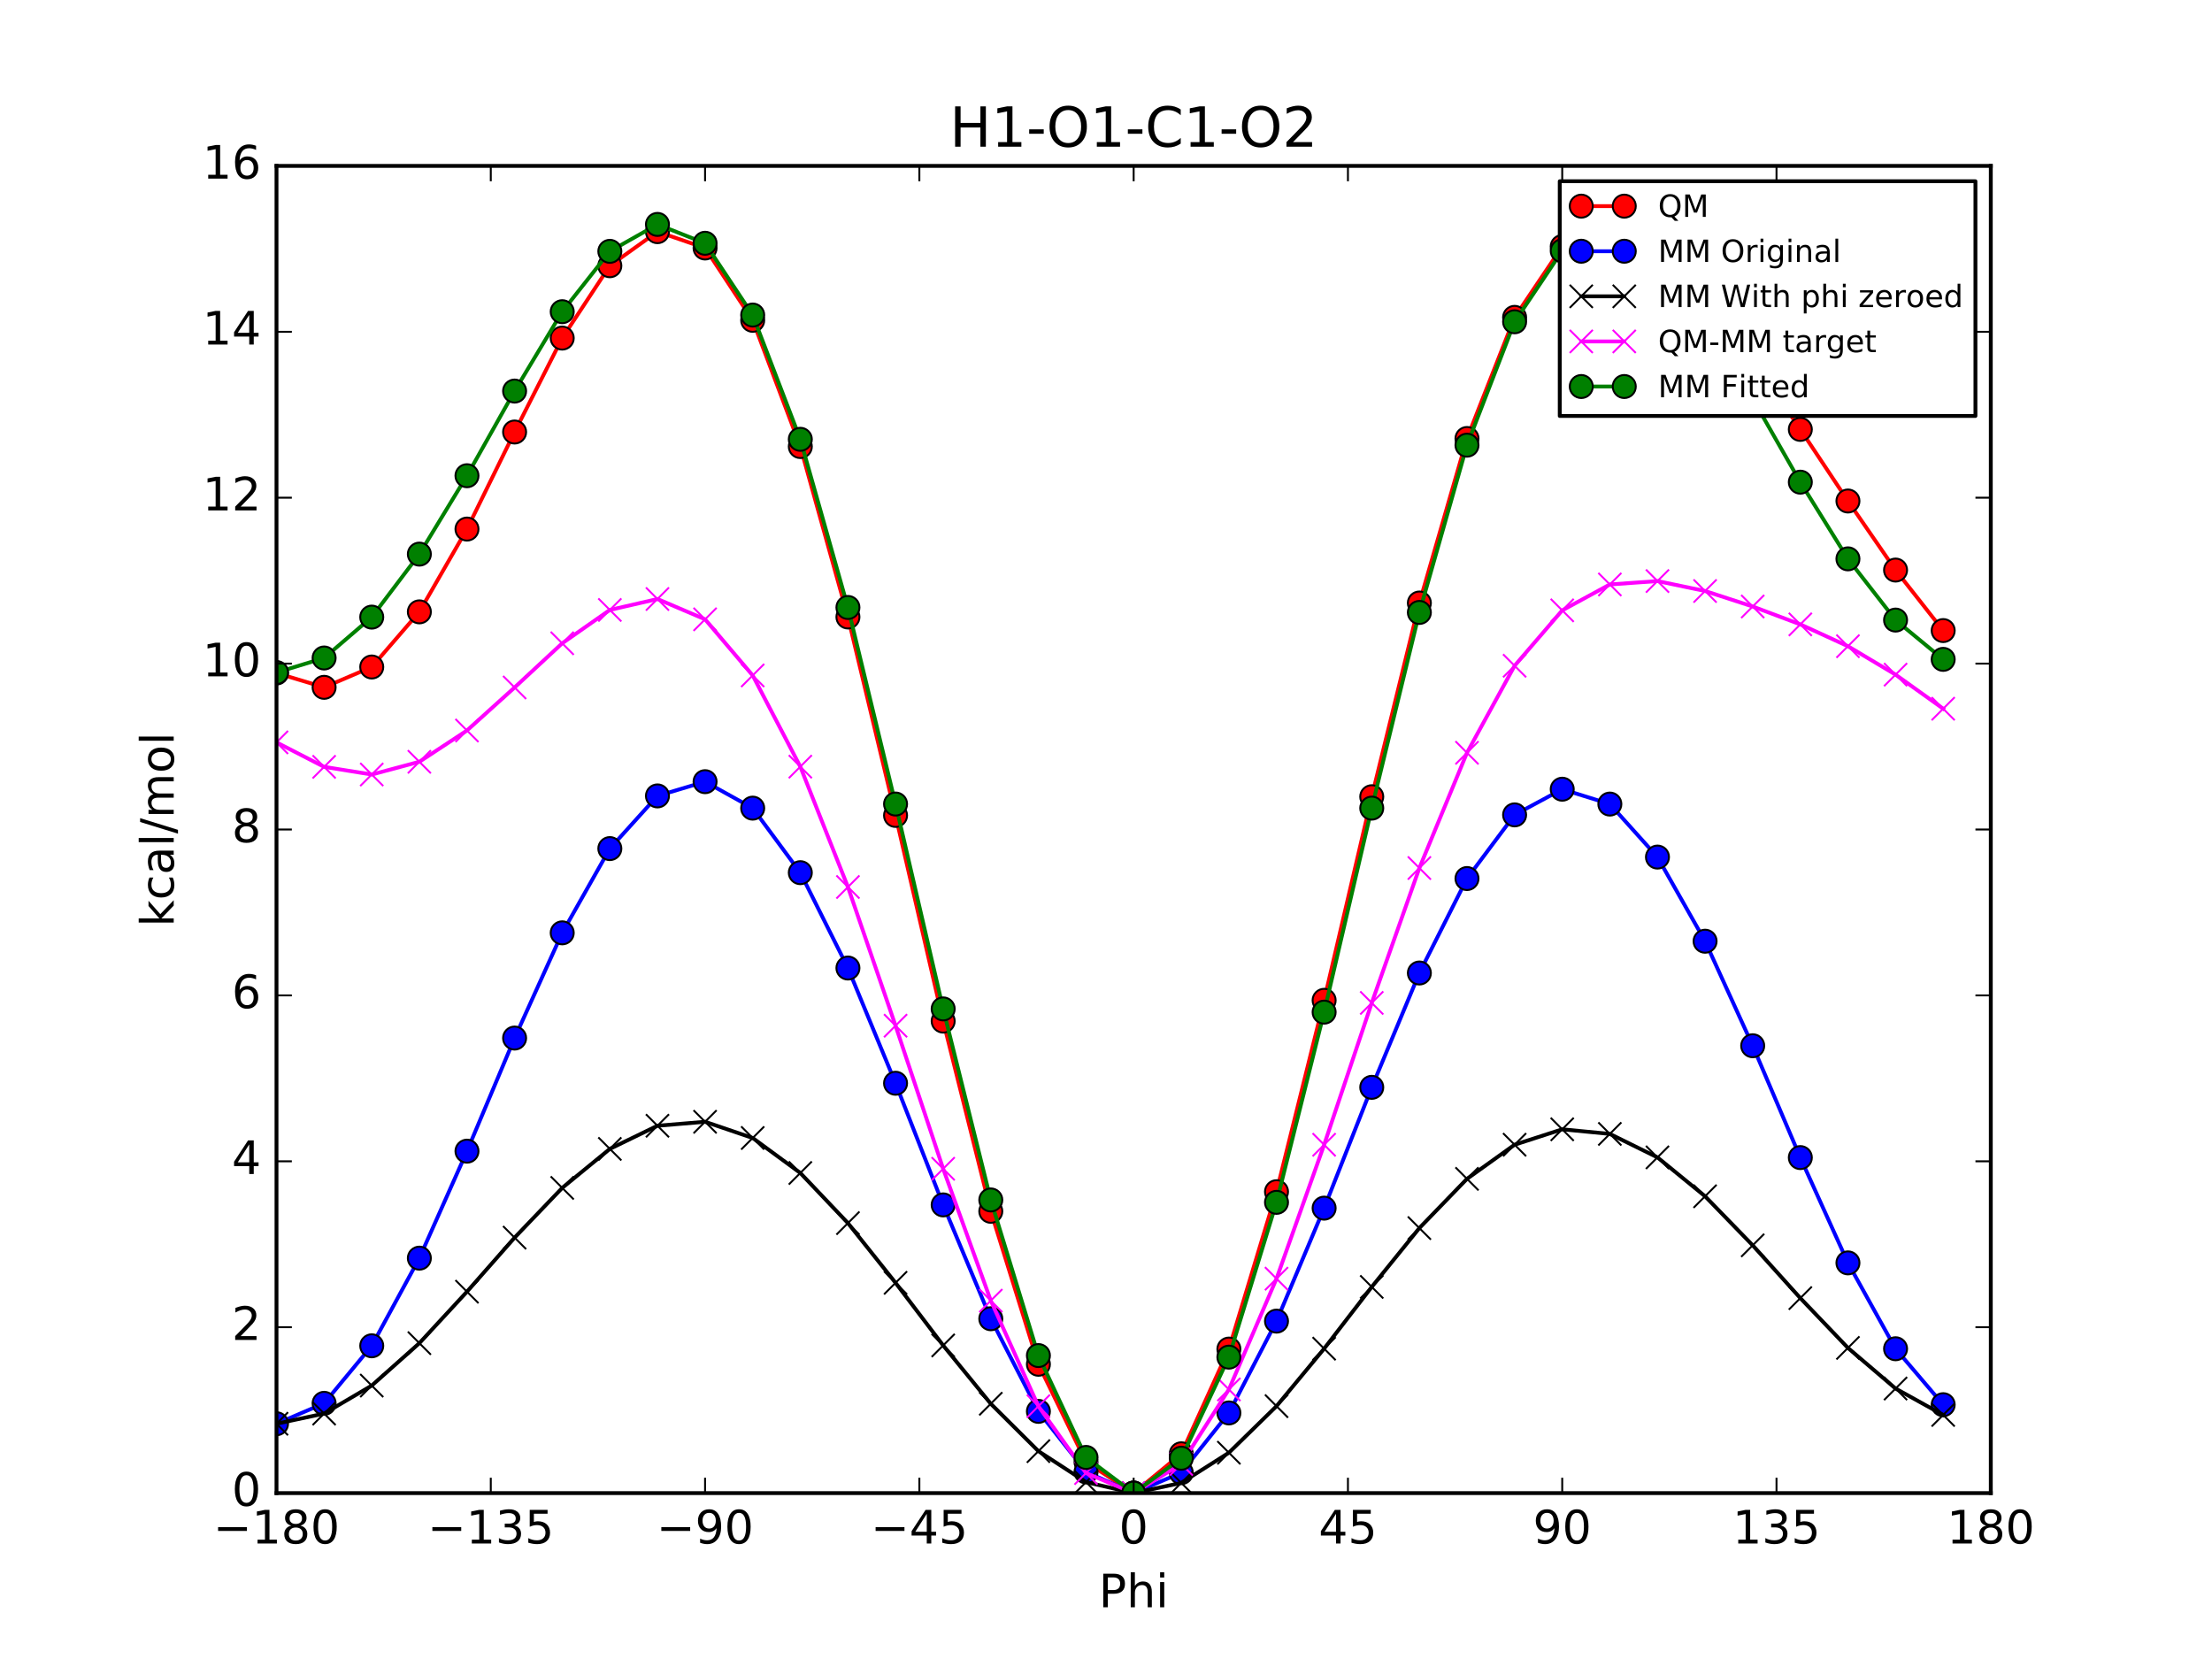 <?xml version="1.0" encoding="utf-8" standalone="no"?>
<!DOCTYPE svg PUBLIC "-//W3C//DTD SVG 1.1//EN"
  "http://www.w3.org/Graphics/SVG/1.1/DTD/svg11.dtd">
<!-- Created with matplotlib (http://matplotlib.org/) -->
<svg height="432pt" version="1.1" viewBox="0 0 576 432" width="576pt" xmlns="http://www.w3.org/2000/svg" xmlns:xlink="http://www.w3.org/1999/xlink">
 <defs>
  <style type="text/css">
*{stroke-linecap:butt;stroke-linejoin:round;stroke-miterlimit:100000;}
  </style>
 </defs>
 <g id="figure_1">
  <g id="patch_1">
   <path d="M 0 432 
L 576 432 
L 576 0 
L 0 0 
z
" style="fill:#ffffff;"/>
  </g>
  <g id="axes_1">
   <g id="patch_2">
    <path d="M 72 388.8 
L 518.4 388.8 
L 518.4 43.2 
L 72 43.2 
z
" style="fill:#ffffff;"/>
   </g>
   <g id="line2d_1">
    <path clip-path="url(#pe6c96a1be6)" d="M 72 175.252 
L 84.4 178.98 
L 96.8 173.684 
L 109.2 159.326 
L 121.6 137.766 
L 134 112.497 
L 146.4 88.037 
L 158.8 69.2 
L 171.2 60.326 
L 183.6 64.578 
L 196 83.408 
L 208.4 116.278 
L 220.8 160.662 
L 233.2 212.335 
L 245.6 265.892 
L 258 315.419 
L 270.4 355.25 
L 282.8 380.717 
L 295.2 388.8 
L 307.6 378.564 
L 320 351.299 
L 332.4 310.321 
L 344.8 260.481 
L 357.2 207.466 
L 369.6 157.022 
L 382 114.188 
L 394.4 82.64 
L 406.8 64.206 
L 419.2 58.657 
L 431.6 63.89 
L 444 76.609 
L 456.4 93.416 
L 468.8 111.812 
L 481.2 130.463 
L 493.6 148.445 
L 506 164.2 
" style="fill:none;stroke:#ff0000;stroke-linecap:square;"/>
    <defs>
     <path d="M 0 3 
C 0.796 3 1.559 2.684 2.121 2.121 
C 2.684 1.559 3 0.796 3 0 
C 3 -0.796 2.684 -1.559 2.121 -2.121 
C 1.559 -2.684 0.796 -3 0 -3 
C -0.796 -3 -1.559 -2.684 -2.121 -2.121 
C -2.684 -1.559 -3 -0.796 -3 0 
C -3 0.796 -2.684 1.559 -2.121 2.121 
C -1.559 2.684 -0.796 3 0 3 
z
" id="mf5b4aab8ab" style="stroke:#000000;stroke-width:0.5;"/>
    </defs>
    <g clip-path="url(#pe6c96a1be6)">
     <use style="fill:#ff0000;stroke:#000000;stroke-width:0.5;" x="72" xlink:href="#mf5b4aab8ab" y="175.252"/>
     <use style="fill:#ff0000;stroke:#000000;stroke-width:0.5;" x="84.4" xlink:href="#mf5b4aab8ab" y="178.98"/>
     <use style="fill:#ff0000;stroke:#000000;stroke-width:0.5;" x="96.8" xlink:href="#mf5b4aab8ab" y="173.684"/>
     <use style="fill:#ff0000;stroke:#000000;stroke-width:0.5;" x="109.2" xlink:href="#mf5b4aab8ab" y="159.326"/>
     <use style="fill:#ff0000;stroke:#000000;stroke-width:0.5;" x="121.6" xlink:href="#mf5b4aab8ab" y="137.766"/>
     <use style="fill:#ff0000;stroke:#000000;stroke-width:0.5;" x="134" xlink:href="#mf5b4aab8ab" y="112.497"/>
     <use style="fill:#ff0000;stroke:#000000;stroke-width:0.5;" x="146.4" xlink:href="#mf5b4aab8ab" y="88.037"/>
     <use style="fill:#ff0000;stroke:#000000;stroke-width:0.5;" x="158.8" xlink:href="#mf5b4aab8ab" y="69.2"/>
     <use style="fill:#ff0000;stroke:#000000;stroke-width:0.5;" x="171.2" xlink:href="#mf5b4aab8ab" y="60.326"/>
     <use style="fill:#ff0000;stroke:#000000;stroke-width:0.5;" x="183.6" xlink:href="#mf5b4aab8ab" y="64.578"/>
     <use style="fill:#ff0000;stroke:#000000;stroke-width:0.5;" x="196" xlink:href="#mf5b4aab8ab" y="83.408"/>
     <use style="fill:#ff0000;stroke:#000000;stroke-width:0.5;" x="208.4" xlink:href="#mf5b4aab8ab" y="116.278"/>
     <use style="fill:#ff0000;stroke:#000000;stroke-width:0.5;" x="220.8" xlink:href="#mf5b4aab8ab" y="160.662"/>
     <use style="fill:#ff0000;stroke:#000000;stroke-width:0.5;" x="233.2" xlink:href="#mf5b4aab8ab" y="212.335"/>
     <use style="fill:#ff0000;stroke:#000000;stroke-width:0.5;" x="245.6" xlink:href="#mf5b4aab8ab" y="265.892"/>
     <use style="fill:#ff0000;stroke:#000000;stroke-width:0.5;" x="258" xlink:href="#mf5b4aab8ab" y="315.419"/>
     <use style="fill:#ff0000;stroke:#000000;stroke-width:0.5;" x="270.4" xlink:href="#mf5b4aab8ab" y="355.25"/>
     <use style="fill:#ff0000;stroke:#000000;stroke-width:0.5;" x="282.8" xlink:href="#mf5b4aab8ab" y="380.717"/>
     <use style="fill:#ff0000;stroke:#000000;stroke-width:0.5;" x="295.2" xlink:href="#mf5b4aab8ab" y="388.8"/>
     <use style="fill:#ff0000;stroke:#000000;stroke-width:0.5;" x="307.6" xlink:href="#mf5b4aab8ab" y="378.564"/>
     <use style="fill:#ff0000;stroke:#000000;stroke-width:0.5;" x="320" xlink:href="#mf5b4aab8ab" y="351.299"/>
     <use style="fill:#ff0000;stroke:#000000;stroke-width:0.5;" x="332.4" xlink:href="#mf5b4aab8ab" y="310.321"/>
     <use style="fill:#ff0000;stroke:#000000;stroke-width:0.5;" x="344.8" xlink:href="#mf5b4aab8ab" y="260.481"/>
     <use style="fill:#ff0000;stroke:#000000;stroke-width:0.5;" x="357.2" xlink:href="#mf5b4aab8ab" y="207.466"/>
     <use style="fill:#ff0000;stroke:#000000;stroke-width:0.5;" x="369.6" xlink:href="#mf5b4aab8ab" y="157.022"/>
     <use style="fill:#ff0000;stroke:#000000;stroke-width:0.5;" x="382" xlink:href="#mf5b4aab8ab" y="114.188"/>
     <use style="fill:#ff0000;stroke:#000000;stroke-width:0.5;" x="394.4" xlink:href="#mf5b4aab8ab" y="82.64"/>
     <use style="fill:#ff0000;stroke:#000000;stroke-width:0.5;" x="406.8" xlink:href="#mf5b4aab8ab" y="64.206"/>
     <use style="fill:#ff0000;stroke:#000000;stroke-width:0.5;" x="419.2" xlink:href="#mf5b4aab8ab" y="58.657"/>
     <use style="fill:#ff0000;stroke:#000000;stroke-width:0.5;" x="431.6" xlink:href="#mf5b4aab8ab" y="63.89"/>
     <use style="fill:#ff0000;stroke:#000000;stroke-width:0.5;" x="444" xlink:href="#mf5b4aab8ab" y="76.609"/>
     <use style="fill:#ff0000;stroke:#000000;stroke-width:0.5;" x="456.4" xlink:href="#mf5b4aab8ab" y="93.416"/>
     <use style="fill:#ff0000;stroke:#000000;stroke-width:0.5;" x="468.8" xlink:href="#mf5b4aab8ab" y="111.812"/>
     <use style="fill:#ff0000;stroke:#000000;stroke-width:0.5;" x="481.2" xlink:href="#mf5b4aab8ab" y="130.463"/>
     <use style="fill:#ff0000;stroke:#000000;stroke-width:0.5;" x="493.6" xlink:href="#mf5b4aab8ab" y="148.445"/>
     <use style="fill:#ff0000;stroke:#000000;stroke-width:0.5;" x="506" xlink:href="#mf5b4aab8ab" y="164.2"/>
    </g>
   </g>
   <g id="line2d_2">
    <path clip-path="url(#pe6c96a1be6)" d="M 72 370.738 
L 84.4 365.423 
L 96.8 350.443 
L 109.2 327.619 
L 121.6 299.761 
L 134 270.309 
L 146.4 242.909 
L 158.8 220.97 
L 171.2 207.255 
L 183.6 203.548 
L 196 210.438 
L 208.4 227.24 
L 220.8 252.072 
L 233.2 282.075 
L 245.6 313.755 
L 258 343.397 
L 270.4 367.515 
L 282.8 383.267 
L 295.2 388.8 
L 307.6 383.471 
L 320 367.926 
L 332.4 344.02 
L 344.8 314.596 
L 357.2 283.141 
L 369.6 253.369 
L 382 228.769 
L 394.4 212.193 
L 406.8 205.508 
L 419.2 209.378 
L 431.6 223.18 
L 444 245.091 
L 456.4 272.313 
L 468.8 301.433 
L 481.2 328.852 
L 493.6 351.213 
L 506 365.78 
" style="fill:none;stroke:#0000ff;stroke-linecap:square;"/>
    <defs>
     <path d="M 0 3 
C 0.796 3 1.559 2.684 2.121 2.121 
C 2.684 1.559 3 0.796 3 0 
C 3 -0.796 2.684 -1.559 2.121 -2.121 
C 1.559 -2.684 0.796 -3 0 -3 
C -0.796 -3 -1.559 -2.684 -2.121 -2.121 
C -2.684 -1.559 -3 -0.796 -3 0 
C -3 0.796 -2.684 1.559 -2.121 2.121 
C -1.559 2.684 -0.796 3 0 3 
z
" id="m96b78dbf64" style="stroke:#000000;stroke-width:0.5;"/>
    </defs>
    <g clip-path="url(#pe6c96a1be6)">
     <use style="fill:#0000ff;stroke:#000000;stroke-width:0.5;" x="72" xlink:href="#m96b78dbf64" y="370.738"/>
     <use style="fill:#0000ff;stroke:#000000;stroke-width:0.5;" x="84.4" xlink:href="#m96b78dbf64" y="365.423"/>
     <use style="fill:#0000ff;stroke:#000000;stroke-width:0.5;" x="96.8" xlink:href="#m96b78dbf64" y="350.443"/>
     <use style="fill:#0000ff;stroke:#000000;stroke-width:0.5;" x="109.2" xlink:href="#m96b78dbf64" y="327.619"/>
     <use style="fill:#0000ff;stroke:#000000;stroke-width:0.5;" x="121.6" xlink:href="#m96b78dbf64" y="299.761"/>
     <use style="fill:#0000ff;stroke:#000000;stroke-width:0.5;" x="134" xlink:href="#m96b78dbf64" y="270.309"/>
     <use style="fill:#0000ff;stroke:#000000;stroke-width:0.5;" x="146.4" xlink:href="#m96b78dbf64" y="242.909"/>
     <use style="fill:#0000ff;stroke:#000000;stroke-width:0.5;" x="158.8" xlink:href="#m96b78dbf64" y="220.97"/>
     <use style="fill:#0000ff;stroke:#000000;stroke-width:0.5;" x="171.2" xlink:href="#m96b78dbf64" y="207.255"/>
     <use style="fill:#0000ff;stroke:#000000;stroke-width:0.5;" x="183.6" xlink:href="#m96b78dbf64" y="203.548"/>
     <use style="fill:#0000ff;stroke:#000000;stroke-width:0.5;" x="196" xlink:href="#m96b78dbf64" y="210.438"/>
     <use style="fill:#0000ff;stroke:#000000;stroke-width:0.5;" x="208.4" xlink:href="#m96b78dbf64" y="227.24"/>
     <use style="fill:#0000ff;stroke:#000000;stroke-width:0.5;" x="220.8" xlink:href="#m96b78dbf64" y="252.072"/>
     <use style="fill:#0000ff;stroke:#000000;stroke-width:0.5;" x="233.2" xlink:href="#m96b78dbf64" y="282.075"/>
     <use style="fill:#0000ff;stroke:#000000;stroke-width:0.5;" x="245.6" xlink:href="#m96b78dbf64" y="313.755"/>
     <use style="fill:#0000ff;stroke:#000000;stroke-width:0.5;" x="258" xlink:href="#m96b78dbf64" y="343.397"/>
     <use style="fill:#0000ff;stroke:#000000;stroke-width:0.5;" x="270.4" xlink:href="#m96b78dbf64" y="367.515"/>
     <use style="fill:#0000ff;stroke:#000000;stroke-width:0.5;" x="282.8" xlink:href="#m96b78dbf64" y="383.267"/>
     <use style="fill:#0000ff;stroke:#000000;stroke-width:0.5;" x="295.2" xlink:href="#m96b78dbf64" y="388.8"/>
     <use style="fill:#0000ff;stroke:#000000;stroke-width:0.5;" x="307.6" xlink:href="#m96b78dbf64" y="383.471"/>
     <use style="fill:#0000ff;stroke:#000000;stroke-width:0.5;" x="320" xlink:href="#m96b78dbf64" y="367.926"/>
     <use style="fill:#0000ff;stroke:#000000;stroke-width:0.5;" x="332.4" xlink:href="#m96b78dbf64" y="344.02"/>
     <use style="fill:#0000ff;stroke:#000000;stroke-width:0.5;" x="344.8" xlink:href="#m96b78dbf64" y="314.596"/>
     <use style="fill:#0000ff;stroke:#000000;stroke-width:0.5;" x="357.2" xlink:href="#m96b78dbf64" y="283.141"/>
     <use style="fill:#0000ff;stroke:#000000;stroke-width:0.5;" x="369.6" xlink:href="#m96b78dbf64" y="253.369"/>
     <use style="fill:#0000ff;stroke:#000000;stroke-width:0.5;" x="382" xlink:href="#m96b78dbf64" y="228.769"/>
     <use style="fill:#0000ff;stroke:#000000;stroke-width:0.5;" x="394.4" xlink:href="#m96b78dbf64" y="212.193"/>
     <use style="fill:#0000ff;stroke:#000000;stroke-width:0.5;" x="406.8" xlink:href="#m96b78dbf64" y="205.508"/>
     <use style="fill:#0000ff;stroke:#000000;stroke-width:0.5;" x="419.2" xlink:href="#m96b78dbf64" y="209.378"/>
     <use style="fill:#0000ff;stroke:#000000;stroke-width:0.5;" x="431.6" xlink:href="#m96b78dbf64" y="223.18"/>
     <use style="fill:#0000ff;stroke:#000000;stroke-width:0.5;" x="444" xlink:href="#m96b78dbf64" y="245.091"/>
     <use style="fill:#0000ff;stroke:#000000;stroke-width:0.5;" x="456.4" xlink:href="#m96b78dbf64" y="272.313"/>
     <use style="fill:#0000ff;stroke:#000000;stroke-width:0.5;" x="468.8" xlink:href="#m96b78dbf64" y="301.433"/>
     <use style="fill:#0000ff;stroke:#000000;stroke-width:0.5;" x="481.2" xlink:href="#m96b78dbf64" y="328.852"/>
     <use style="fill:#0000ff;stroke:#000000;stroke-width:0.5;" x="493.6" xlink:href="#m96b78dbf64" y="351.213"/>
     <use style="fill:#0000ff;stroke:#000000;stroke-width:0.5;" x="506" xlink:href="#m96b78dbf64" y="365.78"/>
    </g>
   </g>
   <g id="line2d_3">
    <path clip-path="url(#pe6c96a1be6)" d="M 72 370.738 
L 84.4 368.094 
L 96.8 360.802 
L 109.2 349.759 
L 121.6 336.352 
L 134 322.278 
L 146.4 309.329 
L 158.8 299.17 
L 171.2 293.144 
L 183.6 292.108 
L 196 296.327 
L 208.4 305.441 
L 220.8 318.492 
L 233.2 334.044 
L 245.6 350.346 
L 258 365.537 
L 270.4 377.874 
L 282.8 385.937 
L 295.2 388.8 
L 307.6 386.142 
L 320 378.286 
L 332.4 366.16 
L 344.8 351.187 
L 357.2 335.111 
L 369.6 319.789 
L 382 306.969 
L 394.4 298.083 
L 406.8 294.068 
L 419.2 295.267 
L 431.6 301.381 
L 444 311.511 
L 456.4 324.282 
L 468.8 338.024 
L 481.2 350.992 
L 493.6 361.572 
L 506 368.451 
" style="fill:none;stroke:#000000;stroke-linecap:square;"/>
    <defs>
     <path d="M -3 3 
L 3 -3 
M -3 -3 
L 3 3 
" id="me362f854c6" style="stroke:#000000;stroke-width:0.5;"/>
    </defs>
    <g clip-path="url(#pe6c96a1be6)">
     <use style="stroke:#000000;stroke-width:0.5;" x="72" xlink:href="#me362f854c6" y="370.738"/>
     <use style="stroke:#000000;stroke-width:0.5;" x="84.4" xlink:href="#me362f854c6" y="368.094"/>
     <use style="stroke:#000000;stroke-width:0.5;" x="96.8" xlink:href="#me362f854c6" y="360.802"/>
     <use style="stroke:#000000;stroke-width:0.5;" x="109.2" xlink:href="#me362f854c6" y="349.759"/>
     <use style="stroke:#000000;stroke-width:0.5;" x="121.6" xlink:href="#me362f854c6" y="336.352"/>
     <use style="stroke:#000000;stroke-width:0.5;" x="134" xlink:href="#me362f854c6" y="322.278"/>
     <use style="stroke:#000000;stroke-width:0.5;" x="146.4" xlink:href="#me362f854c6" y="309.329"/>
     <use style="stroke:#000000;stroke-width:0.5;" x="158.8" xlink:href="#me362f854c6" y="299.17"/>
     <use style="stroke:#000000;stroke-width:0.5;" x="171.2" xlink:href="#me362f854c6" y="293.144"/>
     <use style="stroke:#000000;stroke-width:0.5;" x="183.6" xlink:href="#me362f854c6" y="292.108"/>
     <use style="stroke:#000000;stroke-width:0.5;" x="196" xlink:href="#me362f854c6" y="296.327"/>
     <use style="stroke:#000000;stroke-width:0.5;" x="208.4" xlink:href="#me362f854c6" y="305.441"/>
     <use style="stroke:#000000;stroke-width:0.5;" x="220.8" xlink:href="#me362f854c6" y="318.492"/>
     <use style="stroke:#000000;stroke-width:0.5;" x="233.2" xlink:href="#me362f854c6" y="334.044"/>
     <use style="stroke:#000000;stroke-width:0.5;" x="245.6" xlink:href="#me362f854c6" y="350.346"/>
     <use style="stroke:#000000;stroke-width:0.5;" x="258" xlink:href="#me362f854c6" y="365.537"/>
     <use style="stroke:#000000;stroke-width:0.5;" x="270.4" xlink:href="#me362f854c6" y="377.874"/>
     <use style="stroke:#000000;stroke-width:0.5;" x="282.8" xlink:href="#me362f854c6" y="385.937"/>
     <use style="stroke:#000000;stroke-width:0.5;" x="295.2" xlink:href="#me362f854c6" y="388.8"/>
     <use style="stroke:#000000;stroke-width:0.5;" x="307.6" xlink:href="#me362f854c6" y="386.142"/>
     <use style="stroke:#000000;stroke-width:0.5;" x="320" xlink:href="#me362f854c6" y="378.286"/>
     <use style="stroke:#000000;stroke-width:0.5;" x="332.4" xlink:href="#me362f854c6" y="366.16"/>
     <use style="stroke:#000000;stroke-width:0.5;" x="344.8" xlink:href="#me362f854c6" y="351.187"/>
     <use style="stroke:#000000;stroke-width:0.5;" x="357.2" xlink:href="#me362f854c6" y="335.111"/>
     <use style="stroke:#000000;stroke-width:0.5;" x="369.6" xlink:href="#me362f854c6" y="319.789"/>
     <use style="stroke:#000000;stroke-width:0.5;" x="382" xlink:href="#me362f854c6" y="306.969"/>
     <use style="stroke:#000000;stroke-width:0.5;" x="394.4" xlink:href="#me362f854c6" y="298.083"/>
     <use style="stroke:#000000;stroke-width:0.5;" x="406.8" xlink:href="#me362f854c6" y="294.068"/>
     <use style="stroke:#000000;stroke-width:0.5;" x="419.2" xlink:href="#me362f854c6" y="295.267"/>
     <use style="stroke:#000000;stroke-width:0.5;" x="431.6" xlink:href="#me362f854c6" y="301.381"/>
     <use style="stroke:#000000;stroke-width:0.5;" x="444" xlink:href="#me362f854c6" y="311.511"/>
     <use style="stroke:#000000;stroke-width:0.5;" x="456.4" xlink:href="#me362f854c6" y="324.282"/>
     <use style="stroke:#000000;stroke-width:0.5;" x="468.8" xlink:href="#me362f854c6" y="338.024"/>
     <use style="stroke:#000000;stroke-width:0.5;" x="481.2" xlink:href="#me362f854c6" y="350.992"/>
     <use style="stroke:#000000;stroke-width:0.5;" x="493.6" xlink:href="#me362f854c6" y="361.572"/>
     <use style="stroke:#000000;stroke-width:0.5;" x="506" xlink:href="#me362f854c6" y="368.451"/>
    </g>
   </g>
   <g id="line2d_4">
    <path clip-path="url(#pe6c96a1be6)" d="M 72 193.314 
L 84.4 199.687 
L 96.8 201.682 
L 109.2 198.367 
L 121.6 190.214 
L 134 179.018 
L 146.4 167.508 
L 158.8 158.83 
L 171.2 155.982 
L 183.6 161.27 
L 196 175.88 
L 208.4 199.637 
L 220.8 230.97 
L 233.2 267.091 
L 245.6 304.346 
L 258 338.682 
L 270.4 366.176 
L 282.8 383.58 
L 295.2 388.8 
L 307.6 381.222 
L 320 361.813 
L 332.4 332.961 
L 344.8 298.094 
L 357.2 261.155 
L 369.6 226.033 
L 382 196.019 
L 394.4 173.358 
L 406.8 158.938 
L 419.2 152.19 
L 431.6 151.309 
L 444 153.899 
L 456.4 157.933 
L 468.8 162.588 
L 481.2 168.271 
L 493.6 175.673 
L 506 184.549 
" style="fill:none;stroke:#ff00ff;stroke-linecap:square;"/>
    <defs>
     <path d="M -3 3 
L 3 -3 
M -3 -3 
L 3 3 
" id="m1c337c2937" style="stroke:#ff00ff;stroke-width:0.5;"/>
    </defs>
    <g clip-path="url(#pe6c96a1be6)">
     <use style="fill:#ff00ff;stroke:#ff00ff;stroke-width:0.5;" x="72" xlink:href="#m1c337c2937" y="193.314"/>
     <use style="fill:#ff00ff;stroke:#ff00ff;stroke-width:0.5;" x="84.4" xlink:href="#m1c337c2937" y="199.687"/>
     <use style="fill:#ff00ff;stroke:#ff00ff;stroke-width:0.5;" x="96.8" xlink:href="#m1c337c2937" y="201.682"/>
     <use style="fill:#ff00ff;stroke:#ff00ff;stroke-width:0.5;" x="109.2" xlink:href="#m1c337c2937" y="198.367"/>
     <use style="fill:#ff00ff;stroke:#ff00ff;stroke-width:0.5;" x="121.6" xlink:href="#m1c337c2937" y="190.214"/>
     <use style="fill:#ff00ff;stroke:#ff00ff;stroke-width:0.5;" x="134" xlink:href="#m1c337c2937" y="179.018"/>
     <use style="fill:#ff00ff;stroke:#ff00ff;stroke-width:0.5;" x="146.4" xlink:href="#m1c337c2937" y="167.508"/>
     <use style="fill:#ff00ff;stroke:#ff00ff;stroke-width:0.5;" x="158.8" xlink:href="#m1c337c2937" y="158.83"/>
     <use style="fill:#ff00ff;stroke:#ff00ff;stroke-width:0.5;" x="171.2" xlink:href="#m1c337c2937" y="155.982"/>
     <use style="fill:#ff00ff;stroke:#ff00ff;stroke-width:0.5;" x="183.6" xlink:href="#m1c337c2937" y="161.27"/>
     <use style="fill:#ff00ff;stroke:#ff00ff;stroke-width:0.5;" x="196" xlink:href="#m1c337c2937" y="175.88"/>
     <use style="fill:#ff00ff;stroke:#ff00ff;stroke-width:0.5;" x="208.4" xlink:href="#m1c337c2937" y="199.637"/>
     <use style="fill:#ff00ff;stroke:#ff00ff;stroke-width:0.5;" x="220.8" xlink:href="#m1c337c2937" y="230.97"/>
     <use style="fill:#ff00ff;stroke:#ff00ff;stroke-width:0.5;" x="233.2" xlink:href="#m1c337c2937" y="267.091"/>
     <use style="fill:#ff00ff;stroke:#ff00ff;stroke-width:0.5;" x="245.6" xlink:href="#m1c337c2937" y="304.346"/>
     <use style="fill:#ff00ff;stroke:#ff00ff;stroke-width:0.5;" x="258" xlink:href="#m1c337c2937" y="338.682"/>
     <use style="fill:#ff00ff;stroke:#ff00ff;stroke-width:0.5;" x="270.4" xlink:href="#m1c337c2937" y="366.176"/>
     <use style="fill:#ff00ff;stroke:#ff00ff;stroke-width:0.5;" x="282.8" xlink:href="#m1c337c2937" y="383.58"/>
     <use style="fill:#ff00ff;stroke:#ff00ff;stroke-width:0.5;" x="295.2" xlink:href="#m1c337c2937" y="388.8"/>
     <use style="fill:#ff00ff;stroke:#ff00ff;stroke-width:0.5;" x="307.6" xlink:href="#m1c337c2937" y="381.222"/>
     <use style="fill:#ff00ff;stroke:#ff00ff;stroke-width:0.5;" x="320" xlink:href="#m1c337c2937" y="361.813"/>
     <use style="fill:#ff00ff;stroke:#ff00ff;stroke-width:0.5;" x="332.4" xlink:href="#m1c337c2937" y="332.961"/>
     <use style="fill:#ff00ff;stroke:#ff00ff;stroke-width:0.5;" x="344.8" xlink:href="#m1c337c2937" y="298.094"/>
     <use style="fill:#ff00ff;stroke:#ff00ff;stroke-width:0.5;" x="357.2" xlink:href="#m1c337c2937" y="261.155"/>
     <use style="fill:#ff00ff;stroke:#ff00ff;stroke-width:0.5;" x="369.6" xlink:href="#m1c337c2937" y="226.033"/>
     <use style="fill:#ff00ff;stroke:#ff00ff;stroke-width:0.5;" x="382" xlink:href="#m1c337c2937" y="196.019"/>
     <use style="fill:#ff00ff;stroke:#ff00ff;stroke-width:0.5;" x="394.4" xlink:href="#m1c337c2937" y="173.358"/>
     <use style="fill:#ff00ff;stroke:#ff00ff;stroke-width:0.5;" x="406.8" xlink:href="#m1c337c2937" y="158.938"/>
     <use style="fill:#ff00ff;stroke:#ff00ff;stroke-width:0.5;" x="419.2" xlink:href="#m1c337c2937" y="152.19"/>
     <use style="fill:#ff00ff;stroke:#ff00ff;stroke-width:0.5;" x="431.6" xlink:href="#m1c337c2937" y="151.309"/>
     <use style="fill:#ff00ff;stroke:#ff00ff;stroke-width:0.5;" x="444" xlink:href="#m1c337c2937" y="153.899"/>
     <use style="fill:#ff00ff;stroke:#ff00ff;stroke-width:0.5;" x="456.4" xlink:href="#m1c337c2937" y="157.933"/>
     <use style="fill:#ff00ff;stroke:#ff00ff;stroke-width:0.5;" x="468.8" xlink:href="#m1c337c2937" y="162.588"/>
     <use style="fill:#ff00ff;stroke:#ff00ff;stroke-width:0.5;" x="481.2" xlink:href="#m1c337c2937" y="168.271"/>
     <use style="fill:#ff00ff;stroke:#ff00ff;stroke-width:0.5;" x="493.6" xlink:href="#m1c337c2937" y="175.673"/>
     <use style="fill:#ff00ff;stroke:#ff00ff;stroke-width:0.5;" x="506" xlink:href="#m1c337c2937" y="184.549"/>
    </g>
   </g>
   <g id="line2d_5">
    <path clip-path="url(#pe6c96a1be6)" d="M 72 175.124 
L 84.4 171.339 
L 96.8 160.696 
L 109.2 144.292 
L 121.6 123.879 
L 134 101.832 
L 146.4 81.164 
L 158.8 65.447 
L 171.2 58.435 
L 183.6 63.347 
L 196 82.039 
L 208.4 114.395 
L 220.8 158.182 
L 233.2 209.368 
L 245.6 262.718 
L 258 312.464 
L 270.4 352.986 
L 282.8 379.509 
L 295.2 388.8 
L 307.6 379.713 
L 320 353.397 
L 332.4 313.087 
L 344.8 263.559 
L 357.2 210.434 
L 369.6 159.478 
L 382 115.924 
L 394.4 83.795 
L 406.8 65.308 
L 419.2 60.558 
L 431.6 67.657 
L 444 83.345 
L 456.4 103.836 
L 468.8 125.552 
L 481.2 145.524 
L 493.6 161.466 
L 506 171.696 
" style="fill:none;stroke:#008000;stroke-linecap:square;"/>
    <defs>
     <path d="M 0 3 
C 0.796 3 1.559 2.684 2.121 2.121 
C 2.684 1.559 3 0.796 3 0 
C 3 -0.796 2.684 -1.559 2.121 -2.121 
C 1.559 -2.684 0.796 -3 0 -3 
C -0.796 -3 -1.559 -2.684 -2.121 -2.121 
C -2.684 -1.559 -3 -0.796 -3 0 
C -3 0.796 -2.684 1.559 -2.121 2.121 
C -1.559 2.684 -0.796 3 0 3 
z
" id="m6de27f1116" style="stroke:#000000;stroke-width:0.5;"/>
    </defs>
    <g clip-path="url(#pe6c96a1be6)">
     <use style="fill:#008000;stroke:#000000;stroke-width:0.5;" x="72" xlink:href="#m6de27f1116" y="175.124"/>
     <use style="fill:#008000;stroke:#000000;stroke-width:0.5;" x="84.4" xlink:href="#m6de27f1116" y="171.339"/>
     <use style="fill:#008000;stroke:#000000;stroke-width:0.5;" x="96.8" xlink:href="#m6de27f1116" y="160.696"/>
     <use style="fill:#008000;stroke:#000000;stroke-width:0.5;" x="109.2" xlink:href="#m6de27f1116" y="144.292"/>
     <use style="fill:#008000;stroke:#000000;stroke-width:0.5;" x="121.6" xlink:href="#m6de27f1116" y="123.879"/>
     <use style="fill:#008000;stroke:#000000;stroke-width:0.5;" x="134" xlink:href="#m6de27f1116" y="101.832"/>
     <use style="fill:#008000;stroke:#000000;stroke-width:0.5;" x="146.4" xlink:href="#m6de27f1116" y="81.164"/>
     <use style="fill:#008000;stroke:#000000;stroke-width:0.5;" x="158.8" xlink:href="#m6de27f1116" y="65.447"/>
     <use style="fill:#008000;stroke:#000000;stroke-width:0.5;" x="171.2" xlink:href="#m6de27f1116" y="58.435"/>
     <use style="fill:#008000;stroke:#000000;stroke-width:0.5;" x="183.6" xlink:href="#m6de27f1116" y="63.347"/>
     <use style="fill:#008000;stroke:#000000;stroke-width:0.5;" x="196" xlink:href="#m6de27f1116" y="82.039"/>
     <use style="fill:#008000;stroke:#000000;stroke-width:0.5;" x="208.4" xlink:href="#m6de27f1116" y="114.395"/>
     <use style="fill:#008000;stroke:#000000;stroke-width:0.5;" x="220.8" xlink:href="#m6de27f1116" y="158.182"/>
     <use style="fill:#008000;stroke:#000000;stroke-width:0.5;" x="233.2" xlink:href="#m6de27f1116" y="209.368"/>
     <use style="fill:#008000;stroke:#000000;stroke-width:0.5;" x="245.6" xlink:href="#m6de27f1116" y="262.718"/>
     <use style="fill:#008000;stroke:#000000;stroke-width:0.5;" x="258" xlink:href="#m6de27f1116" y="312.464"/>
     <use style="fill:#008000;stroke:#000000;stroke-width:0.5;" x="270.4" xlink:href="#m6de27f1116" y="352.986"/>
     <use style="fill:#008000;stroke:#000000;stroke-width:0.5;" x="282.8" xlink:href="#m6de27f1116" y="379.509"/>
     <use style="fill:#008000;stroke:#000000;stroke-width:0.5;" x="295.2" xlink:href="#m6de27f1116" y="388.8"/>
     <use style="fill:#008000;stroke:#000000;stroke-width:0.5;" x="307.6" xlink:href="#m6de27f1116" y="379.713"/>
     <use style="fill:#008000;stroke:#000000;stroke-width:0.5;" x="320" xlink:href="#m6de27f1116" y="353.397"/>
     <use style="fill:#008000;stroke:#000000;stroke-width:0.5;" x="332.4" xlink:href="#m6de27f1116" y="313.087"/>
     <use style="fill:#008000;stroke:#000000;stroke-width:0.5;" x="344.8" xlink:href="#m6de27f1116" y="263.559"/>
     <use style="fill:#008000;stroke:#000000;stroke-width:0.5;" x="357.2" xlink:href="#m6de27f1116" y="210.434"/>
     <use style="fill:#008000;stroke:#000000;stroke-width:0.5;" x="369.6" xlink:href="#m6de27f1116" y="159.478"/>
     <use style="fill:#008000;stroke:#000000;stroke-width:0.5;" x="382" xlink:href="#m6de27f1116" y="115.924"/>
     <use style="fill:#008000;stroke:#000000;stroke-width:0.5;" x="394.4" xlink:href="#m6de27f1116" y="83.795"/>
     <use style="fill:#008000;stroke:#000000;stroke-width:0.5;" x="406.8" xlink:href="#m6de27f1116" y="65.308"/>
     <use style="fill:#008000;stroke:#000000;stroke-width:0.5;" x="419.2" xlink:href="#m6de27f1116" y="60.558"/>
     <use style="fill:#008000;stroke:#000000;stroke-width:0.5;" x="431.6" xlink:href="#m6de27f1116" y="67.657"/>
     <use style="fill:#008000;stroke:#000000;stroke-width:0.5;" x="444" xlink:href="#m6de27f1116" y="83.345"/>
     <use style="fill:#008000;stroke:#000000;stroke-width:0.5;" x="456.4" xlink:href="#m6de27f1116" y="103.836"/>
     <use style="fill:#008000;stroke:#000000;stroke-width:0.5;" x="468.8" xlink:href="#m6de27f1116" y="125.552"/>
     <use style="fill:#008000;stroke:#000000;stroke-width:0.5;" x="481.2" xlink:href="#m6de27f1116" y="145.524"/>
     <use style="fill:#008000;stroke:#000000;stroke-width:0.5;" x="493.6" xlink:href="#m6de27f1116" y="161.466"/>
     <use style="fill:#008000;stroke:#000000;stroke-width:0.5;" x="506" xlink:href="#m6de27f1116" y="171.696"/>
    </g>
   </g>
   <g id="patch_3">
    <path d="M 72 43.2 
L 518.4 43.2 
" style="fill:none;stroke:#000000;stroke-linecap:square;stroke-linejoin:miter;"/>
   </g>
   <g id="patch_4">
    <path d="M 518.4 388.8 
L 518.4 43.2 
" style="fill:none;stroke:#000000;stroke-linecap:square;stroke-linejoin:miter;"/>
   </g>
   <g id="patch_5">
    <path d="M 72 388.8 
L 72 43.2 
" style="fill:none;stroke:#000000;stroke-linecap:square;stroke-linejoin:miter;"/>
   </g>
   <g id="patch_6">
    <path d="M 72 388.8 
L 518.4 388.8 
" style="fill:none;stroke:#000000;stroke-linecap:square;stroke-linejoin:miter;"/>
   </g>
   <g id="matplotlib.axis_1">
    <g id="xtick_1">
     <g id="line2d_6">
      <defs>
       <path d="M 0 0 
L 0 -4 
" id="m8436b491ad" style="stroke:#000000;stroke-width:0.5;"/>
      </defs>
      <g>
       <use style="stroke:#000000;stroke-width:0.5;" x="72.0" xlink:href="#m8436b491ad" y="388.8"/>
      </g>
     </g>
     <g id="line2d_7">
      <defs>
       <path d="M 0 0 
L 0 4 
" id="mb56bcd9f1f" style="stroke:#000000;stroke-width:0.5;"/>
      </defs>
      <g>
       <use style="stroke:#000000;stroke-width:0.5;" x="72.0" xlink:href="#mb56bcd9f1f" y="43.2"/>
      </g>
     </g>
     <g id="text_1">
      <!-- −180 -->
      <defs>
       <path d="M 31.781 66.406 
Q 24.172 66.406 20.328 58.906 
Q 16.5 51.422 16.5 36.375 
Q 16.5 21.391 20.328 13.891 
Q 24.172 6.391 31.781 6.391 
Q 39.453 6.391 43.281 13.891 
Q 47.125 21.391 47.125 36.375 
Q 47.125 51.422 43.281 58.906 
Q 39.453 66.406 31.781 66.406 
M 31.781 74.219 
Q 44.047 74.219 50.516 64.516 
Q 56.984 54.828 56.984 36.375 
Q 56.984 17.969 50.516 8.266 
Q 44.047 -1.422 31.781 -1.422 
Q 19.531 -1.422 13.062 8.266 
Q 6.594 17.969 6.594 36.375 
Q 6.594 54.828 13.062 64.516 
Q 19.531 74.219 31.781 74.219 
" id="BitstreamVeraSans-Roman-30"/>
       <path d="M 12.406 8.297 
L 28.516 8.297 
L 28.516 63.922 
L 10.984 60.406 
L 10.984 69.391 
L 28.422 72.906 
L 38.281 72.906 
L 38.281 8.297 
L 54.391 8.297 
L 54.391 0 
L 12.406 0 
z
" id="BitstreamVeraSans-Roman-31"/>
       <path d="M 31.781 34.625 
Q 24.75 34.625 20.719 30.859 
Q 16.703 27.094 16.703 20.516 
Q 16.703 13.922 20.719 10.156 
Q 24.75 6.391 31.781 6.391 
Q 38.812 6.391 42.859 10.172 
Q 46.922 13.969 46.922 20.516 
Q 46.922 27.094 42.891 30.859 
Q 38.875 34.625 31.781 34.625 
M 21.922 38.812 
Q 15.578 40.375 12.031 44.719 
Q 8.5 49.078 8.5 55.328 
Q 8.5 64.062 14.719 69.141 
Q 20.953 74.219 31.781 74.219 
Q 42.672 74.219 48.875 69.141 
Q 55.078 64.062 55.078 55.328 
Q 55.078 49.078 51.531 44.719 
Q 48 40.375 41.703 38.812 
Q 48.828 37.156 52.797 32.312 
Q 56.781 27.484 56.781 20.516 
Q 56.781 9.906 50.312 4.234 
Q 43.844 -1.422 31.781 -1.422 
Q 19.734 -1.422 13.25 4.234 
Q 6.781 9.906 6.781 20.516 
Q 6.781 27.484 10.781 32.312 
Q 14.797 37.156 21.922 38.812 
M 18.312 54.391 
Q 18.312 48.734 21.844 45.562 
Q 25.391 42.391 31.781 42.391 
Q 38.141 42.391 41.719 45.562 
Q 45.312 48.734 45.312 54.391 
Q 45.312 60.062 41.719 63.234 
Q 38.141 66.406 31.781 66.406 
Q 25.391 66.406 21.844 63.234 
Q 18.312 60.062 18.312 54.391 
" id="BitstreamVeraSans-Roman-38"/>
       <path d="M 10.594 35.5 
L 73.188 35.5 
L 73.188 27.203 
L 10.594 27.203 
z
" id="BitstreamVeraSans-Roman-2212"/>
      </defs>
      <g transform="translate(55.52 401.918)scale(0.12 -0.12)">
       <use xlink:href="#BitstreamVeraSans-Roman-2212"/>
       <use x="83.789" xlink:href="#BitstreamVeraSans-Roman-31"/>
       <use x="147.412" xlink:href="#BitstreamVeraSans-Roman-38"/>
       <use x="211.035" xlink:href="#BitstreamVeraSans-Roman-30"/>
      </g>
     </g>
    </g>
    <g id="xtick_2">
     <g id="line2d_8">
      <g>
       <use style="stroke:#000000;stroke-width:0.5;" x="127.8" xlink:href="#m8436b491ad" y="388.8"/>
      </g>
     </g>
     <g id="line2d_9">
      <g>
       <use style="stroke:#000000;stroke-width:0.5;" x="127.8" xlink:href="#mb56bcd9f1f" y="43.2"/>
      </g>
     </g>
     <g id="text_2">
      <!-- −135 -->
      <defs>
       <path d="M 40.578 39.312 
Q 47.656 37.797 51.625 33 
Q 55.609 28.219 55.609 21.188 
Q 55.609 10.406 48.188 4.484 
Q 40.766 -1.422 27.094 -1.422 
Q 22.516 -1.422 17.656 -0.516 
Q 12.797 0.391 7.625 2.203 
L 7.625 11.719 
Q 11.719 9.328 16.594 8.109 
Q 21.484 6.891 26.812 6.891 
Q 36.078 6.891 40.938 10.547 
Q 45.797 14.203 45.797 21.188 
Q 45.797 27.641 41.281 31.266 
Q 36.766 34.906 28.719 34.906 
L 20.219 34.906 
L 20.219 43.016 
L 29.109 43.016 
Q 36.375 43.016 40.234 45.922 
Q 44.094 48.828 44.094 54.297 
Q 44.094 59.906 40.109 62.906 
Q 36.141 65.922 28.719 65.922 
Q 24.656 65.922 20.016 65.031 
Q 15.375 64.156 9.812 62.312 
L 9.812 71.094 
Q 15.438 72.656 20.344 73.438 
Q 25.25 74.219 29.594 74.219 
Q 40.828 74.219 47.359 69.109 
Q 53.906 64.016 53.906 55.328 
Q 53.906 49.266 50.438 45.094 
Q 46.969 40.922 40.578 39.312 
" id="BitstreamVeraSans-Roman-33"/>
       <path d="M 10.797 72.906 
L 49.516 72.906 
L 49.516 64.594 
L 19.828 64.594 
L 19.828 46.734 
Q 21.969 47.469 24.109 47.828 
Q 26.266 48.188 28.422 48.188 
Q 40.625 48.188 47.75 41.5 
Q 54.891 34.812 54.891 23.391 
Q 54.891 11.625 47.562 5.094 
Q 40.234 -1.422 26.906 -1.422 
Q 22.312 -1.422 17.547 -0.641 
Q 12.797 0.141 7.719 1.703 
L 7.719 11.625 
Q 12.109 9.234 16.797 8.062 
Q 21.484 6.891 26.703 6.891 
Q 35.156 6.891 40.078 11.328 
Q 45.016 15.766 45.016 23.391 
Q 45.016 31 40.078 35.438 
Q 35.156 39.891 26.703 39.891 
Q 22.75 39.891 18.812 39.016 
Q 14.891 38.141 10.797 36.281 
z
" id="BitstreamVeraSans-Roman-35"/>
      </defs>
      <g transform="translate(111.32 401.918)scale(0.12 -0.12)">
       <use xlink:href="#BitstreamVeraSans-Roman-2212"/>
       <use x="83.789" xlink:href="#BitstreamVeraSans-Roman-31"/>
       <use x="147.412" xlink:href="#BitstreamVeraSans-Roman-33"/>
       <use x="211.035" xlink:href="#BitstreamVeraSans-Roman-35"/>
      </g>
     </g>
    </g>
    <g id="xtick_3">
     <g id="line2d_10">
      <g>
       <use style="stroke:#000000;stroke-width:0.5;" x="183.6" xlink:href="#m8436b491ad" y="388.8"/>
      </g>
     </g>
     <g id="line2d_11">
      <g>
       <use style="stroke:#000000;stroke-width:0.5;" x="183.6" xlink:href="#mb56bcd9f1f" y="43.2"/>
      </g>
     </g>
     <g id="text_3">
      <!-- −90 -->
      <defs>
       <path d="M 10.984 1.516 
L 10.984 10.5 
Q 14.703 8.734 18.5 7.812 
Q 22.312 6.891 25.984 6.891 
Q 35.75 6.891 40.891 13.453 
Q 46.047 20.016 46.781 33.406 
Q 43.953 29.203 39.594 26.953 
Q 35.25 24.703 29.984 24.703 
Q 19.047 24.703 12.672 31.312 
Q 6.297 37.938 6.297 49.422 
Q 6.297 60.641 12.938 67.422 
Q 19.578 74.219 30.609 74.219 
Q 43.266 74.219 49.922 64.516 
Q 56.594 54.828 56.594 36.375 
Q 56.594 19.141 48.406 8.859 
Q 40.234 -1.422 26.422 -1.422 
Q 22.703 -1.422 18.891 -0.688 
Q 15.094 0.047 10.984 1.516 
M 30.609 32.422 
Q 37.25 32.422 41.125 36.953 
Q 45.016 41.5 45.016 49.422 
Q 45.016 57.281 41.125 61.844 
Q 37.25 66.406 30.609 66.406 
Q 23.969 66.406 20.094 61.844 
Q 16.219 57.281 16.219 49.422 
Q 16.219 41.5 20.094 36.953 
Q 23.969 32.422 30.609 32.422 
" id="BitstreamVeraSans-Roman-39"/>
      </defs>
      <g transform="translate(170.937 401.918)scale(0.12 -0.12)">
       <use xlink:href="#BitstreamVeraSans-Roman-2212"/>
       <use x="83.789" xlink:href="#BitstreamVeraSans-Roman-39"/>
       <use x="147.412" xlink:href="#BitstreamVeraSans-Roman-30"/>
      </g>
     </g>
    </g>
    <g id="xtick_4">
     <g id="line2d_12">
      <g>
       <use style="stroke:#000000;stroke-width:0.5;" x="239.4" xlink:href="#m8436b491ad" y="388.8"/>
      </g>
     </g>
     <g id="line2d_13">
      <g>
       <use style="stroke:#000000;stroke-width:0.5;" x="239.4" xlink:href="#mb56bcd9f1f" y="43.2"/>
      </g>
     </g>
     <g id="text_4">
      <!-- −45 -->
      <defs>
       <path d="M 37.797 64.312 
L 12.891 25.391 
L 37.797 25.391 
z
M 35.203 72.906 
L 47.609 72.906 
L 47.609 25.391 
L 58.016 25.391 
L 58.016 17.188 
L 47.609 17.188 
L 47.609 0 
L 37.797 0 
L 37.797 17.188 
L 4.891 17.188 
L 4.891 26.703 
z
" id="BitstreamVeraSans-Roman-34"/>
      </defs>
      <g transform="translate(226.737 401.918)scale(0.12 -0.12)">
       <use xlink:href="#BitstreamVeraSans-Roman-2212"/>
       <use x="83.789" xlink:href="#BitstreamVeraSans-Roman-34"/>
       <use x="147.412" xlink:href="#BitstreamVeraSans-Roman-35"/>
      </g>
     </g>
    </g>
    <g id="xtick_5">
     <g id="line2d_14">
      <g>
       <use style="stroke:#000000;stroke-width:0.5;" x="295.2" xlink:href="#m8436b491ad" y="388.8"/>
      </g>
     </g>
     <g id="line2d_15">
      <g>
       <use style="stroke:#000000;stroke-width:0.5;" x="295.2" xlink:href="#mb56bcd9f1f" y="43.2"/>
      </g>
     </g>
     <g id="text_5">
      <!-- 0 -->
      <g transform="translate(291.382 401.918)scale(0.12 -0.12)">
       <use xlink:href="#BitstreamVeraSans-Roman-30"/>
      </g>
     </g>
    </g>
    <g id="xtick_6">
     <g id="line2d_16">
      <g>
       <use style="stroke:#000000;stroke-width:0.5;" x="351.0" xlink:href="#m8436b491ad" y="388.8"/>
      </g>
     </g>
     <g id="line2d_17">
      <g>
       <use style="stroke:#000000;stroke-width:0.5;" x="351.0" xlink:href="#mb56bcd9f1f" y="43.2"/>
      </g>
     </g>
     <g id="text_6">
      <!-- 45 -->
      <g transform="translate(343.365 401.918)scale(0.12 -0.12)">
       <use xlink:href="#BitstreamVeraSans-Roman-34"/>
       <use x="63.623" xlink:href="#BitstreamVeraSans-Roman-35"/>
      </g>
     </g>
    </g>
    <g id="xtick_7">
     <g id="line2d_18">
      <g>
       <use style="stroke:#000000;stroke-width:0.5;" x="406.8" xlink:href="#m8436b491ad" y="388.8"/>
      </g>
     </g>
     <g id="line2d_19">
      <g>
       <use style="stroke:#000000;stroke-width:0.5;" x="406.8" xlink:href="#mb56bcd9f1f" y="43.2"/>
      </g>
     </g>
     <g id="text_7">
      <!-- 90 -->
      <g transform="translate(399.165 401.918)scale(0.12 -0.12)">
       <use xlink:href="#BitstreamVeraSans-Roman-39"/>
       <use x="63.623" xlink:href="#BitstreamVeraSans-Roman-30"/>
      </g>
     </g>
    </g>
    <g id="xtick_8">
     <g id="line2d_20">
      <g>
       <use style="stroke:#000000;stroke-width:0.5;" x="462.6" xlink:href="#m8436b491ad" y="388.8"/>
      </g>
     </g>
     <g id="line2d_21">
      <g>
       <use style="stroke:#000000;stroke-width:0.5;" x="462.6" xlink:href="#mb56bcd9f1f" y="43.2"/>
      </g>
     </g>
     <g id="text_8">
      <!-- 135 -->
      <g transform="translate(451.147 401.918)scale(0.12 -0.12)">
       <use xlink:href="#BitstreamVeraSans-Roman-31"/>
       <use x="63.623" xlink:href="#BitstreamVeraSans-Roman-33"/>
       <use x="127.246" xlink:href="#BitstreamVeraSans-Roman-35"/>
      </g>
     </g>
    </g>
    <g id="xtick_9">
     <g id="line2d_22">
      <g>
       <use style="stroke:#000000;stroke-width:0.5;" x="518.4" xlink:href="#m8436b491ad" y="388.8"/>
      </g>
     </g>
     <g id="line2d_23">
      <g>
       <use style="stroke:#000000;stroke-width:0.5;" x="518.4" xlink:href="#mb56bcd9f1f" y="43.2"/>
      </g>
     </g>
     <g id="text_9">
      <!-- 180 -->
      <g transform="translate(506.947 401.918)scale(0.12 -0.12)">
       <use xlink:href="#BitstreamVeraSans-Roman-31"/>
       <use x="63.623" xlink:href="#BitstreamVeraSans-Roman-38"/>
       <use x="127.246" xlink:href="#BitstreamVeraSans-Roman-30"/>
      </g>
     </g>
    </g>
    <g id="text_10">
     <!-- Phi -->
     <defs>
      <path d="M 9.422 54.688 
L 18.406 54.688 
L 18.406 0 
L 9.422 0 
z
M 9.422 75.984 
L 18.406 75.984 
L 18.406 64.594 
L 9.422 64.594 
z
" id="BitstreamVeraSans-Roman-69"/>
      <path d="M 19.672 64.797 
L 19.672 37.406 
L 32.078 37.406 
Q 38.969 37.406 42.719 40.969 
Q 46.484 44.531 46.484 51.125 
Q 46.484 57.672 42.719 61.234 
Q 38.969 64.797 32.078 64.797 
z
M 9.812 72.906 
L 32.078 72.906 
Q 44.344 72.906 50.609 67.359 
Q 56.891 61.812 56.891 51.125 
Q 56.891 40.328 50.609 34.812 
Q 44.344 29.297 32.078 29.297 
L 19.672 29.297 
L 19.672 0 
L 9.812 0 
z
" id="BitstreamVeraSans-Roman-50"/>
      <path d="M 54.891 33.016 
L 54.891 0 
L 45.906 0 
L 45.906 32.719 
Q 45.906 40.484 42.875 44.328 
Q 39.844 48.188 33.797 48.188 
Q 26.516 48.188 22.312 43.547 
Q 18.109 38.922 18.109 30.906 
L 18.109 0 
L 9.078 0 
L 9.078 75.984 
L 18.109 75.984 
L 18.109 46.188 
Q 21.344 51.125 25.703 53.562 
Q 30.078 56 35.797 56 
Q 45.219 56 50.047 50.172 
Q 54.891 44.344 54.891 33.016 
" id="BitstreamVeraSans-Roman-68"/>
     </defs>
     <g transform="translate(286.113 418.532)scale(0.12 -0.12)">
      <use xlink:href="#BitstreamVeraSans-Roman-50"/>
      <use x="60.303" xlink:href="#BitstreamVeraSans-Roman-68"/>
      <use x="123.682" xlink:href="#BitstreamVeraSans-Roman-69"/>
     </g>
    </g>
   </g>
   <g id="matplotlib.axis_2">
    <g id="ytick_1">
     <g id="line2d_24">
      <defs>
       <path d="M 0 0 
L 4 0 
" id="mf6e2cea8dc" style="stroke:#000000;stroke-width:0.5;"/>
      </defs>
      <g>
       <use style="stroke:#000000;stroke-width:0.5;" x="72.0" xlink:href="#mf6e2cea8dc" y="388.8"/>
      </g>
     </g>
     <g id="line2d_25">
      <defs>
       <path d="M 0 0 
L -4 0 
" id="m40308c4e82" style="stroke:#000000;stroke-width:0.5;"/>
      </defs>
      <g>
       <use style="stroke:#000000;stroke-width:0.5;" x="518.4" xlink:href="#m40308c4e82" y="388.8"/>
      </g>
     </g>
     <g id="text_11">
      <!-- 0 -->
      <g transform="translate(60.365 392.111)scale(0.12 -0.12)">
       <use xlink:href="#BitstreamVeraSans-Roman-30"/>
      </g>
     </g>
    </g>
    <g id="ytick_2">
     <g id="line2d_26">
      <g>
       <use style="stroke:#000000;stroke-width:0.5;" x="72.0" xlink:href="#mf6e2cea8dc" y="345.6"/>
      </g>
     </g>
     <g id="line2d_27">
      <g>
       <use style="stroke:#000000;stroke-width:0.5;" x="518.4" xlink:href="#m40308c4e82" y="345.6"/>
      </g>
     </g>
     <g id="text_12">
      <!-- 2 -->
      <defs>
       <path d="M 19.188 8.297 
L 53.609 8.297 
L 53.609 0 
L 7.328 0 
L 7.328 8.297 
Q 12.938 14.109 22.625 23.891 
Q 32.328 33.688 34.812 36.531 
Q 39.547 41.844 41.422 45.531 
Q 43.312 49.219 43.312 52.781 
Q 43.312 58.594 39.234 62.25 
Q 35.156 65.922 28.609 65.922 
Q 23.969 65.922 18.812 64.312 
Q 13.672 62.703 7.812 59.422 
L 7.812 69.391 
Q 13.766 71.781 18.938 73 
Q 24.125 74.219 28.422 74.219 
Q 39.75 74.219 46.484 68.547 
Q 53.219 62.891 53.219 53.422 
Q 53.219 48.922 51.531 44.891 
Q 49.859 40.875 45.406 35.406 
Q 44.188 33.984 37.641 27.219 
Q 31.109 20.453 19.188 8.297 
" id="BitstreamVeraSans-Roman-32"/>
      </defs>
      <g transform="translate(60.365 348.911)scale(0.12 -0.12)">
       <use xlink:href="#BitstreamVeraSans-Roman-32"/>
      </g>
     </g>
    </g>
    <g id="ytick_3">
     <g id="line2d_28">
      <g>
       <use style="stroke:#000000;stroke-width:0.5;" x="72.0" xlink:href="#mf6e2cea8dc" y="302.4"/>
      </g>
     </g>
     <g id="line2d_29">
      <g>
       <use style="stroke:#000000;stroke-width:0.5;" x="518.4" xlink:href="#m40308c4e82" y="302.4"/>
      </g>
     </g>
     <g id="text_13">
      <!-- 4 -->
      <g transform="translate(60.365 305.711)scale(0.12 -0.12)">
       <use xlink:href="#BitstreamVeraSans-Roman-34"/>
      </g>
     </g>
    </g>
    <g id="ytick_4">
     <g id="line2d_30">
      <g>
       <use style="stroke:#000000;stroke-width:0.5;" x="72.0" xlink:href="#mf6e2cea8dc" y="259.2"/>
      </g>
     </g>
     <g id="line2d_31">
      <g>
       <use style="stroke:#000000;stroke-width:0.5;" x="518.4" xlink:href="#m40308c4e82" y="259.2"/>
      </g>
     </g>
     <g id="text_14">
      <!-- 6 -->
      <defs>
       <path d="M 33.016 40.375 
Q 26.375 40.375 22.484 35.828 
Q 18.609 31.297 18.609 23.391 
Q 18.609 15.531 22.484 10.953 
Q 26.375 6.391 33.016 6.391 
Q 39.656 6.391 43.531 10.953 
Q 47.406 15.531 47.406 23.391 
Q 47.406 31.297 43.531 35.828 
Q 39.656 40.375 33.016 40.375 
M 52.594 71.297 
L 52.594 62.312 
Q 48.875 64.062 45.094 64.984 
Q 41.312 65.922 37.594 65.922 
Q 27.828 65.922 22.672 59.328 
Q 17.531 52.734 16.797 39.406 
Q 19.672 43.656 24.016 45.922 
Q 28.375 48.188 33.594 48.188 
Q 44.578 48.188 50.953 41.516 
Q 57.328 34.859 57.328 23.391 
Q 57.328 12.156 50.688 5.359 
Q 44.047 -1.422 33.016 -1.422 
Q 20.359 -1.422 13.672 8.266 
Q 6.984 17.969 6.984 36.375 
Q 6.984 53.656 15.188 63.938 
Q 23.391 74.219 37.203 74.219 
Q 40.922 74.219 44.703 73.484 
Q 48.484 72.75 52.594 71.297 
" id="BitstreamVeraSans-Roman-36"/>
      </defs>
      <g transform="translate(60.365 262.511)scale(0.12 -0.12)">
       <use xlink:href="#BitstreamVeraSans-Roman-36"/>
      </g>
     </g>
    </g>
    <g id="ytick_5">
     <g id="line2d_32">
      <g>
       <use style="stroke:#000000;stroke-width:0.5;" x="72.0" xlink:href="#mf6e2cea8dc" y="216.0"/>
      </g>
     </g>
     <g id="line2d_33">
      <g>
       <use style="stroke:#000000;stroke-width:0.5;" x="518.4" xlink:href="#m40308c4e82" y="216.0"/>
      </g>
     </g>
     <g id="text_15">
      <!-- 8 -->
      <g transform="translate(60.365 219.311)scale(0.12 -0.12)">
       <use xlink:href="#BitstreamVeraSans-Roman-38"/>
      </g>
     </g>
    </g>
    <g id="ytick_6">
     <g id="line2d_34">
      <g>
       <use style="stroke:#000000;stroke-width:0.5;" x="72.0" xlink:href="#mf6e2cea8dc" y="172.8"/>
      </g>
     </g>
     <g id="line2d_35">
      <g>
       <use style="stroke:#000000;stroke-width:0.5;" x="518.4" xlink:href="#m40308c4e82" y="172.8"/>
      </g>
     </g>
     <g id="text_16">
      <!-- 10 -->
      <g transform="translate(52.73 176.111)scale(0.12 -0.12)">
       <use xlink:href="#BitstreamVeraSans-Roman-31"/>
       <use x="63.623" xlink:href="#BitstreamVeraSans-Roman-30"/>
      </g>
     </g>
    </g>
    <g id="ytick_7">
     <g id="line2d_36">
      <g>
       <use style="stroke:#000000;stroke-width:0.5;" x="72.0" xlink:href="#mf6e2cea8dc" y="129.6"/>
      </g>
     </g>
     <g id="line2d_37">
      <g>
       <use style="stroke:#000000;stroke-width:0.5;" x="518.4" xlink:href="#m40308c4e82" y="129.6"/>
      </g>
     </g>
     <g id="text_17">
      <!-- 12 -->
      <g transform="translate(52.73 132.911)scale(0.12 -0.12)">
       <use xlink:href="#BitstreamVeraSans-Roman-31"/>
       <use x="63.623" xlink:href="#BitstreamVeraSans-Roman-32"/>
      </g>
     </g>
    </g>
    <g id="ytick_8">
     <g id="line2d_38">
      <g>
       <use style="stroke:#000000;stroke-width:0.5;" x="72.0" xlink:href="#mf6e2cea8dc" y="86.4"/>
      </g>
     </g>
     <g id="line2d_39">
      <g>
       <use style="stroke:#000000;stroke-width:0.5;" x="518.4" xlink:href="#m40308c4e82" y="86.4"/>
      </g>
     </g>
     <g id="text_18">
      <!-- 14 -->
      <g transform="translate(52.73 89.711)scale(0.12 -0.12)">
       <use xlink:href="#BitstreamVeraSans-Roman-31"/>
       <use x="63.623" xlink:href="#BitstreamVeraSans-Roman-34"/>
      </g>
     </g>
    </g>
    <g id="ytick_9">
     <g id="line2d_40">
      <g>
       <use style="stroke:#000000;stroke-width:0.5;" x="72.0" xlink:href="#mf6e2cea8dc" y="43.2"/>
      </g>
     </g>
     <g id="line2d_41">
      <g>
       <use style="stroke:#000000;stroke-width:0.5;" x="518.4" xlink:href="#m40308c4e82" y="43.2"/>
      </g>
     </g>
     <g id="text_19">
      <!-- 16 -->
      <g transform="translate(52.73 46.511)scale(0.12 -0.12)">
       <use xlink:href="#BitstreamVeraSans-Roman-31"/>
       <use x="63.623" xlink:href="#BitstreamVeraSans-Roman-36"/>
      </g>
     </g>
    </g>
    <g id="text_20">
     <!-- kcal/mol -->
     <defs>
      <path d="M 34.281 27.484 
Q 23.391 27.484 19.188 25 
Q 14.984 22.516 14.984 16.5 
Q 14.984 11.719 18.141 8.906 
Q 21.297 6.109 26.703 6.109 
Q 34.188 6.109 38.703 11.406 
Q 43.219 16.703 43.219 25.484 
L 43.219 27.484 
z
M 52.203 31.203 
L 52.203 0 
L 43.219 0 
L 43.219 8.297 
Q 40.141 3.328 35.547 0.953 
Q 30.953 -1.422 24.312 -1.422 
Q 15.922 -1.422 10.953 3.297 
Q 6 8.016 6 15.922 
Q 6 25.141 12.172 29.828 
Q 18.359 34.516 30.609 34.516 
L 43.219 34.516 
L 43.219 35.406 
Q 43.219 41.609 39.141 45 
Q 35.062 48.391 27.688 48.391 
Q 23 48.391 18.547 47.266 
Q 14.109 46.141 10.016 43.891 
L 10.016 52.203 
Q 14.938 54.109 19.578 55.047 
Q 24.219 56 28.609 56 
Q 40.484 56 46.344 49.844 
Q 52.203 43.703 52.203 31.203 
" id="BitstreamVeraSans-Roman-61"/>
      <path d="M 30.609 48.391 
Q 23.391 48.391 19.188 42.75 
Q 14.984 37.109 14.984 27.297 
Q 14.984 17.484 19.156 11.844 
Q 23.344 6.203 30.609 6.203 
Q 37.797 6.203 41.984 11.859 
Q 46.188 17.531 46.188 27.297 
Q 46.188 37.016 41.984 42.703 
Q 37.797 48.391 30.609 48.391 
M 30.609 56 
Q 42.328 56 49.016 48.375 
Q 55.719 40.766 55.719 27.297 
Q 55.719 13.875 49.016 6.219 
Q 42.328 -1.422 30.609 -1.422 
Q 18.844 -1.422 12.172 6.219 
Q 5.516 13.875 5.516 27.297 
Q 5.516 40.766 12.172 48.375 
Q 18.844 56 30.609 56 
" id="BitstreamVeraSans-Roman-6f"/>
      <path d="M 48.781 52.594 
L 48.781 44.188 
Q 44.969 46.297 41.141 47.344 
Q 37.312 48.391 33.406 48.391 
Q 24.656 48.391 19.812 42.844 
Q 14.984 37.312 14.984 27.297 
Q 14.984 17.281 19.812 11.734 
Q 24.656 6.203 33.406 6.203 
Q 37.312 6.203 41.141 7.25 
Q 44.969 8.297 48.781 10.406 
L 48.781 2.094 
Q 45.016 0.344 40.984 -0.531 
Q 36.969 -1.422 32.422 -1.422 
Q 20.062 -1.422 12.781 6.344 
Q 5.516 14.109 5.516 27.297 
Q 5.516 40.672 12.859 48.328 
Q 20.219 56 33.016 56 
Q 37.156 56 41.109 55.141 
Q 45.062 54.297 48.781 52.594 
" id="BitstreamVeraSans-Roman-63"/>
      <path d="M 9.078 75.984 
L 18.109 75.984 
L 18.109 31.109 
L 44.922 54.688 
L 56.391 54.688 
L 27.391 29.109 
L 57.625 0 
L 45.906 0 
L 18.109 26.703 
L 18.109 0 
L 9.078 0 
z
" id="BitstreamVeraSans-Roman-6b"/>
      <path d="M 52 44.188 
Q 55.375 50.25 60.062 53.125 
Q 64.75 56 71.094 56 
Q 79.641 56 84.281 50.016 
Q 88.922 44.047 88.922 33.016 
L 88.922 0 
L 79.891 0 
L 79.891 32.719 
Q 79.891 40.578 77.094 44.375 
Q 74.312 48.188 68.609 48.188 
Q 61.625 48.188 57.562 43.547 
Q 53.516 38.922 53.516 30.906 
L 53.516 0 
L 44.484 0 
L 44.484 32.719 
Q 44.484 40.625 41.703 44.406 
Q 38.922 48.188 33.109 48.188 
Q 26.219 48.188 22.156 43.531 
Q 18.109 38.875 18.109 30.906 
L 18.109 0 
L 9.078 0 
L 9.078 54.688 
L 18.109 54.688 
L 18.109 46.188 
Q 21.188 51.219 25.484 53.609 
Q 29.781 56 35.688 56 
Q 41.656 56 45.828 52.969 
Q 50 49.953 52 44.188 
" id="BitstreamVeraSans-Roman-6d"/>
      <path d="M 25.391 72.906 
L 33.688 72.906 
L 8.297 -9.281 
L 0 -9.281 
z
" id="BitstreamVeraSans-Roman-2f"/>
      <path d="M 9.422 75.984 
L 18.406 75.984 
L 18.406 0 
L 9.422 0 
z
" id="BitstreamVeraSans-Roman-6c"/>
     </defs>
     <g transform="translate(45.234 241.321)rotate(-90.0)scale(0.12 -0.12)">
      <use xlink:href="#BitstreamVeraSans-Roman-6b"/>
      <use x="57.91" xlink:href="#BitstreamVeraSans-Roman-63"/>
      <use x="112.891" xlink:href="#BitstreamVeraSans-Roman-61"/>
      <use x="174.17" xlink:href="#BitstreamVeraSans-Roman-6c"/>
      <use x="201.953" xlink:href="#BitstreamVeraSans-Roman-2f"/>
      <use x="235.645" xlink:href="#BitstreamVeraSans-Roman-6d"/>
      <use x="333.057" xlink:href="#BitstreamVeraSans-Roman-6f"/>
      <use x="394.238" xlink:href="#BitstreamVeraSans-Roman-6c"/>
     </g>
    </g>
   </g>
   <g id="text_21">
    <!-- H1-O1-C1-O2 -->
    <defs>
     <path d="M 4.891 31.391 
L 31.203 31.391 
L 31.203 23.391 
L 4.891 23.391 
z
" id="BitstreamVeraSans-Roman-2d"/>
     <path d="M 39.406 66.219 
Q 28.656 66.219 22.328 58.203 
Q 16.016 50.203 16.016 36.375 
Q 16.016 22.609 22.328 14.594 
Q 28.656 6.594 39.406 6.594 
Q 50.141 6.594 56.422 14.594 
Q 62.703 22.609 62.703 36.375 
Q 62.703 50.203 56.422 58.203 
Q 50.141 66.219 39.406 66.219 
M 39.406 74.219 
Q 54.734 74.219 63.906 63.938 
Q 73.094 53.656 73.094 36.375 
Q 73.094 19.141 63.906 8.859 
Q 54.734 -1.422 39.406 -1.422 
Q 24.031 -1.422 14.812 8.828 
Q 5.609 19.094 5.609 36.375 
Q 5.609 53.656 14.812 63.938 
Q 24.031 74.219 39.406 74.219 
" id="BitstreamVeraSans-Roman-4f"/>
     <path d="M 9.812 72.906 
L 19.672 72.906 
L 19.672 43.016 
L 55.516 43.016 
L 55.516 72.906 
L 65.375 72.906 
L 65.375 0 
L 55.516 0 
L 55.516 34.719 
L 19.672 34.719 
L 19.672 0 
L 9.812 0 
z
" id="BitstreamVeraSans-Roman-48"/>
     <path d="M 64.406 67.281 
L 64.406 56.891 
Q 59.422 61.531 53.781 63.812 
Q 48.141 66.109 41.797 66.109 
Q 29.297 66.109 22.656 58.469 
Q 16.016 50.828 16.016 36.375 
Q 16.016 21.969 22.656 14.328 
Q 29.297 6.688 41.797 6.688 
Q 48.141 6.688 53.781 8.984 
Q 59.422 11.281 64.406 15.922 
L 64.406 5.609 
Q 59.234 2.094 53.438 0.328 
Q 47.656 -1.422 41.219 -1.422 
Q 24.656 -1.422 15.125 8.703 
Q 5.609 18.844 5.609 36.375 
Q 5.609 53.953 15.125 64.078 
Q 24.656 74.219 41.219 74.219 
Q 47.75 74.219 53.531 72.484 
Q 59.328 70.75 64.406 67.281 
" id="BitstreamVeraSans-Roman-43"/>
    </defs>
    <g transform="translate(247.301 38.2)scale(0.144 -0.144)">
     <use xlink:href="#BitstreamVeraSans-Roman-48"/>
     <use x="75.195" xlink:href="#BitstreamVeraSans-Roman-31"/>
     <use x="138.818" xlink:href="#BitstreamVeraSans-Roman-2d"/>
     <use x="174.934" xlink:href="#BitstreamVeraSans-Roman-4f"/>
     <use x="253.645" xlink:href="#BitstreamVeraSans-Roman-31"/>
     <use x="317.268" xlink:href="#BitstreamVeraSans-Roman-2d"/>
     <use x="353.352" xlink:href="#BitstreamVeraSans-Roman-43"/>
     <use x="423.176" xlink:href="#BitstreamVeraSans-Roman-31"/>
     <use x="486.799" xlink:href="#BitstreamVeraSans-Roman-2d"/>
     <use x="522.914" xlink:href="#BitstreamVeraSans-Roman-4f"/>
     <use x="601.625" xlink:href="#BitstreamVeraSans-Roman-32"/>
    </g>
   </g>
   <g id="legend_1">
    <g id="patch_7">
     <path d="M 406.156 108.312 
L 514.4 108.312 
L 514.4 47.2 
L 406.156 47.2 
z
" style="fill:#ffffff;stroke:#000000;stroke-linejoin:miter;"/>
    </g>
    <g id="line2d_42">
     <path d="M 411.756 53.679 
L 422.956 53.679 
" style="fill:none;stroke:#ff0000;stroke-linecap:square;"/>
    </g>
    <g id="line2d_43">
     <g>
      <use style="fill:#ff0000;stroke:#000000;stroke-width:0.5;" x="411.756" xlink:href="#mf5b4aab8ab" y="53.679"/>
      <use style="fill:#ff0000;stroke:#000000;stroke-width:0.5;" x="422.956" xlink:href="#mf5b4aab8ab" y="53.679"/>
     </g>
    </g>
    <g id="text_22">
     <!-- QM -->
     <defs>
      <path d="M 9.812 72.906 
L 24.516 72.906 
L 43.109 23.297 
L 61.812 72.906 
L 76.516 72.906 
L 76.516 0 
L 66.891 0 
L 66.891 64.016 
L 48.094 14.016 
L 38.188 14.016 
L 19.391 64.016 
L 19.391 0 
L 9.812 0 
z
" id="BitstreamVeraSans-Roman-4d"/>
      <path d="M 39.406 66.219 
Q 28.656 66.219 22.328 58.203 
Q 16.016 50.203 16.016 36.375 
Q 16.016 22.609 22.328 14.594 
Q 28.656 6.594 39.406 6.594 
Q 50.141 6.594 56.422 14.594 
Q 62.703 22.609 62.703 36.375 
Q 62.703 50.203 56.422 58.203 
Q 50.141 66.219 39.406 66.219 
M 53.219 1.312 
L 66.219 -12.891 
L 54.297 -12.891 
L 43.5 -1.219 
Q 41.891 -1.312 41.031 -1.359 
Q 40.188 -1.422 39.406 -1.422 
Q 24.031 -1.422 14.812 8.859 
Q 5.609 19.141 5.609 36.375 
Q 5.609 53.656 14.812 63.938 
Q 24.031 74.219 39.406 74.219 
Q 54.734 74.219 63.906 63.938 
Q 73.094 53.656 73.094 36.375 
Q 73.094 23.688 67.984 14.641 
Q 62.891 5.609 53.219 1.312 
" id="BitstreamVeraSans-Roman-51"/>
     </defs>
     <g transform="translate(431.756 56.479)scale(0.08 -0.08)">
      <use xlink:href="#BitstreamVeraSans-Roman-51"/>
      <use x="78.711" xlink:href="#BitstreamVeraSans-Roman-4d"/>
     </g>
    </g>
    <g id="line2d_44">
     <path d="M 411.756 65.421 
L 422.956 65.421 
" style="fill:none;stroke:#0000ff;stroke-linecap:square;"/>
    </g>
    <g id="line2d_45">
     <g>
      <use style="fill:#0000ff;stroke:#000000;stroke-width:0.5;" x="411.756" xlink:href="#m96b78dbf64" y="65.421"/>
      <use style="fill:#0000ff;stroke:#000000;stroke-width:0.5;" x="422.956" xlink:href="#m96b78dbf64" y="65.421"/>
     </g>
    </g>
    <g id="text_23">
     <!-- MM Original -->
     <defs>
      <path d="M 41.109 46.297 
Q 39.594 47.172 37.812 47.578 
Q 36.031 48 33.891 48 
Q 26.266 48 22.188 43.047 
Q 18.109 38.094 18.109 28.812 
L 18.109 0 
L 9.078 0 
L 9.078 54.688 
L 18.109 54.688 
L 18.109 46.188 
Q 20.953 51.172 25.484 53.578 
Q 30.031 56 36.531 56 
Q 37.453 56 38.578 55.875 
Q 39.703 55.766 41.062 55.516 
z
" id="BitstreamVeraSans-Roman-72"/>
      <path d="M 54.891 33.016 
L 54.891 0 
L 45.906 0 
L 45.906 32.719 
Q 45.906 40.484 42.875 44.328 
Q 39.844 48.188 33.797 48.188 
Q 26.516 48.188 22.312 43.547 
Q 18.109 38.922 18.109 30.906 
L 18.109 0 
L 9.078 0 
L 9.078 54.688 
L 18.109 54.688 
L 18.109 46.188 
Q 21.344 51.125 25.703 53.562 
Q 30.078 56 35.797 56 
Q 45.219 56 50.047 50.172 
Q 54.891 44.344 54.891 33.016 
" id="BitstreamVeraSans-Roman-6e"/>
      <path id="BitstreamVeraSans-Roman-20"/>
      <path d="M 45.406 27.984 
Q 45.406 37.75 41.375 43.109 
Q 37.359 48.484 30.078 48.484 
Q 22.859 48.484 18.828 43.109 
Q 14.797 37.75 14.797 27.984 
Q 14.797 18.266 18.828 12.891 
Q 22.859 7.516 30.078 7.516 
Q 37.359 7.516 41.375 12.891 
Q 45.406 18.266 45.406 27.984 
M 54.391 6.781 
Q 54.391 -7.172 48.188 -13.984 
Q 42 -20.797 29.203 -20.797 
Q 24.469 -20.797 20.266 -20.094 
Q 16.062 -19.391 12.109 -17.922 
L 12.109 -9.188 
Q 16.062 -11.328 19.922 -12.344 
Q 23.781 -13.375 27.781 -13.375 
Q 36.625 -13.375 41.016 -8.766 
Q 45.406 -4.156 45.406 5.172 
L 45.406 9.625 
Q 42.625 4.781 38.281 2.391 
Q 33.938 0 27.875 0 
Q 17.828 0 11.672 7.656 
Q 5.516 15.328 5.516 27.984 
Q 5.516 40.672 11.672 48.328 
Q 17.828 56 27.875 56 
Q 33.938 56 38.281 53.609 
Q 42.625 51.219 45.406 46.391 
L 45.406 54.688 
L 54.391 54.688 
z
" id="BitstreamVeraSans-Roman-67"/>
     </defs>
     <g transform="translate(431.756 68.221)scale(0.08 -0.08)">
      <use xlink:href="#BitstreamVeraSans-Roman-4d"/>
      <use x="86.279" xlink:href="#BitstreamVeraSans-Roman-4d"/>
      <use x="172.559" xlink:href="#BitstreamVeraSans-Roman-20"/>
      <use x="204.346" xlink:href="#BitstreamVeraSans-Roman-4f"/>
      <use x="283.057" xlink:href="#BitstreamVeraSans-Roman-72"/>
      <use x="324.17" xlink:href="#BitstreamVeraSans-Roman-69"/>
      <use x="351.953" xlink:href="#BitstreamVeraSans-Roman-67"/>
      <use x="415.43" xlink:href="#BitstreamVeraSans-Roman-69"/>
      <use x="443.213" xlink:href="#BitstreamVeraSans-Roman-6e"/>
      <use x="506.592" xlink:href="#BitstreamVeraSans-Roman-61"/>
      <use x="567.871" xlink:href="#BitstreamVeraSans-Roman-6c"/>
     </g>
    </g>
    <g id="line2d_46">
     <path d="M 411.756 77.164 
L 422.956 77.164 
" style="fill:none;stroke:#000000;stroke-linecap:square;"/>
    </g>
    <g id="line2d_47">
     <g>
      <use style="stroke:#000000;stroke-width:0.5;" x="411.756" xlink:href="#me362f854c6" y="77.164"/>
      <use style="stroke:#000000;stroke-width:0.5;" x="422.956" xlink:href="#me362f854c6" y="77.164"/>
     </g>
    </g>
    <g id="text_24">
     <!-- MM With phi zeroed -->
     <defs>
      <path d="M 45.406 46.391 
L 45.406 75.984 
L 54.391 75.984 
L 54.391 0 
L 45.406 0 
L 45.406 8.203 
Q 42.578 3.328 38.25 0.953 
Q 33.938 -1.422 27.875 -1.422 
Q 17.969 -1.422 11.734 6.484 
Q 5.516 14.406 5.516 27.297 
Q 5.516 40.188 11.734 48.094 
Q 17.969 56 27.875 56 
Q 33.938 56 38.25 53.625 
Q 42.578 51.266 45.406 46.391 
M 14.797 27.297 
Q 14.797 17.391 18.875 11.75 
Q 22.953 6.109 30.078 6.109 
Q 37.203 6.109 41.297 11.75 
Q 45.406 17.391 45.406 27.297 
Q 45.406 37.203 41.297 42.844 
Q 37.203 48.484 30.078 48.484 
Q 22.953 48.484 18.875 42.844 
Q 14.797 37.203 14.797 27.297 
" id="BitstreamVeraSans-Roman-64"/>
      <path d="M 18.109 8.203 
L 18.109 -20.797 
L 9.078 -20.797 
L 9.078 54.688 
L 18.109 54.688 
L 18.109 46.391 
Q 20.953 51.266 25.266 53.625 
Q 29.594 56 35.594 56 
Q 45.562 56 51.781 48.094 
Q 58.016 40.188 58.016 27.297 
Q 58.016 14.406 51.781 6.484 
Q 45.562 -1.422 35.594 -1.422 
Q 29.594 -1.422 25.266 0.953 
Q 20.953 3.328 18.109 8.203 
M 48.688 27.297 
Q 48.688 37.203 44.609 42.844 
Q 40.531 48.484 33.406 48.484 
Q 26.266 48.484 22.188 42.844 
Q 18.109 37.203 18.109 27.297 
Q 18.109 17.391 22.188 11.75 
Q 26.266 6.109 33.406 6.109 
Q 40.531 6.109 44.609 11.75 
Q 48.688 17.391 48.688 27.297 
" id="BitstreamVeraSans-Roman-70"/>
      <path d="M 56.203 29.594 
L 56.203 25.203 
L 14.891 25.203 
Q 15.484 15.922 20.484 11.062 
Q 25.484 6.203 34.422 6.203 
Q 39.594 6.203 44.453 7.469 
Q 49.312 8.734 54.109 11.281 
L 54.109 2.781 
Q 49.266 0.734 44.188 -0.344 
Q 39.109 -1.422 33.891 -1.422 
Q 20.797 -1.422 13.156 6.188 
Q 5.516 13.812 5.516 26.812 
Q 5.516 40.234 12.766 48.109 
Q 20.016 56 32.328 56 
Q 43.359 56 49.781 48.891 
Q 56.203 41.797 56.203 29.594 
M 47.219 32.234 
Q 47.125 39.594 43.094 43.984 
Q 39.062 48.391 32.422 48.391 
Q 24.906 48.391 20.391 44.141 
Q 15.875 39.891 15.188 32.172 
z
" id="BitstreamVeraSans-Roman-65"/>
      <path d="M 18.312 70.219 
L 18.312 54.688 
L 36.812 54.688 
L 36.812 47.703 
L 18.312 47.703 
L 18.312 18.016 
Q 18.312 11.328 20.141 9.422 
Q 21.969 7.516 27.594 7.516 
L 36.812 7.516 
L 36.812 0 
L 27.594 0 
Q 17.188 0 13.234 3.875 
Q 9.281 7.766 9.281 18.016 
L 9.281 47.703 
L 2.688 47.703 
L 2.688 54.688 
L 9.281 54.688 
L 9.281 70.219 
z
" id="BitstreamVeraSans-Roman-74"/>
      <path d="M 5.516 54.688 
L 48.188 54.688 
L 48.188 46.484 
L 14.406 7.172 
L 48.188 7.172 
L 48.188 0 
L 4.297 0 
L 4.297 8.203 
L 38.094 47.516 
L 5.516 47.516 
z
" id="BitstreamVeraSans-Roman-7a"/>
      <path d="M 3.328 72.906 
L 13.281 72.906 
L 28.609 11.281 
L 43.891 72.906 
L 54.984 72.906 
L 70.312 11.281 
L 85.594 72.906 
L 95.609 72.906 
L 77.297 0 
L 64.891 0 
L 49.516 63.281 
L 33.984 0 
L 21.578 0 
z
" id="BitstreamVeraSans-Roman-57"/>
     </defs>
     <g transform="translate(431.756 79.964)scale(0.08 -0.08)">
      <use xlink:href="#BitstreamVeraSans-Roman-4d"/>
      <use x="86.279" xlink:href="#BitstreamVeraSans-Roman-4d"/>
      <use x="172.559" xlink:href="#BitstreamVeraSans-Roman-20"/>
      <use x="204.346" xlink:href="#BitstreamVeraSans-Roman-57"/>
      <use x="303.191" xlink:href="#BitstreamVeraSans-Roman-69"/>
      <use x="330.975" xlink:href="#BitstreamVeraSans-Roman-74"/>
      <use x="370.184" xlink:href="#BitstreamVeraSans-Roman-68"/>
      <use x="433.562" xlink:href="#BitstreamVeraSans-Roman-20"/>
      <use x="465.35" xlink:href="#BitstreamVeraSans-Roman-70"/>
      <use x="528.826" xlink:href="#BitstreamVeraSans-Roman-68"/>
      <use x="592.205" xlink:href="#BitstreamVeraSans-Roman-69"/>
      <use x="619.988" xlink:href="#BitstreamVeraSans-Roman-20"/>
      <use x="651.775" xlink:href="#BitstreamVeraSans-Roman-7a"/>
      <use x="704.266" xlink:href="#BitstreamVeraSans-Roman-65"/>
      <use x="765.789" xlink:href="#BitstreamVeraSans-Roman-72"/>
      <use x="806.871" xlink:href="#BitstreamVeraSans-Roman-6f"/>
      <use x="868.053" xlink:href="#BitstreamVeraSans-Roman-65"/>
      <use x="929.576" xlink:href="#BitstreamVeraSans-Roman-64"/>
     </g>
    </g>
    <g id="line2d_48">
     <path d="M 411.756 88.906 
L 422.956 88.906 
" style="fill:none;stroke:#ff00ff;stroke-linecap:square;"/>
    </g>
    <g id="line2d_49">
     <g>
      <use style="fill:#ff00ff;stroke:#ff00ff;stroke-width:0.5;" x="411.756" xlink:href="#m1c337c2937" y="88.906"/>
      <use style="fill:#ff00ff;stroke:#ff00ff;stroke-width:0.5;" x="422.956" xlink:href="#m1c337c2937" y="88.906"/>
     </g>
    </g>
    <g id="text_25">
     <!-- QM-MM target -->
     <g transform="translate(431.756 91.706)scale(0.08 -0.08)">
      <use xlink:href="#BitstreamVeraSans-Roman-51"/>
      <use x="78.711" xlink:href="#BitstreamVeraSans-Roman-4d"/>
      <use x="164.99" xlink:href="#BitstreamVeraSans-Roman-2d"/>
      <use x="201.074" xlink:href="#BitstreamVeraSans-Roman-4d"/>
      <use x="287.354" xlink:href="#BitstreamVeraSans-Roman-4d"/>
      <use x="373.633" xlink:href="#BitstreamVeraSans-Roman-20"/>
      <use x="405.42" xlink:href="#BitstreamVeraSans-Roman-74"/>
      <use x="444.629" xlink:href="#BitstreamVeraSans-Roman-61"/>
      <use x="505.908" xlink:href="#BitstreamVeraSans-Roman-72"/>
      <use x="547.006" xlink:href="#BitstreamVeraSans-Roman-67"/>
      <use x="610.482" xlink:href="#BitstreamVeraSans-Roman-65"/>
      <use x="672.006" xlink:href="#BitstreamVeraSans-Roman-74"/>
     </g>
    </g>
    <g id="line2d_50">
     <path d="M 411.756 100.649 
L 422.956 100.649 
" style="fill:none;stroke:#008000;stroke-linecap:square;"/>
    </g>
    <g id="line2d_51">
     <g>
      <use style="fill:#008000;stroke:#000000;stroke-width:0.5;" x="411.756" xlink:href="#m6de27f1116" y="100.649"/>
      <use style="fill:#008000;stroke:#000000;stroke-width:0.5;" x="422.956" xlink:href="#m6de27f1116" y="100.649"/>
     </g>
    </g>
    <g id="text_26">
     <!-- MM Fitted -->
     <defs>
      <path d="M 9.812 72.906 
L 51.703 72.906 
L 51.703 64.594 
L 19.672 64.594 
L 19.672 43.109 
L 48.578 43.109 
L 48.578 34.812 
L 19.672 34.812 
L 19.672 0 
L 9.812 0 
z
" id="BitstreamVeraSans-Roman-46"/>
     </defs>
     <g transform="translate(431.756 103.449)scale(0.08 -0.08)">
      <use xlink:href="#BitstreamVeraSans-Roman-4d"/>
      <use x="86.279" xlink:href="#BitstreamVeraSans-Roman-4d"/>
      <use x="172.559" xlink:href="#BitstreamVeraSans-Roman-20"/>
      <use x="204.346" xlink:href="#BitstreamVeraSans-Roman-46"/>
      <use x="261.756" xlink:href="#BitstreamVeraSans-Roman-69"/>
      <use x="289.539" xlink:href="#BitstreamVeraSans-Roman-74"/>
      <use x="328.748" xlink:href="#BitstreamVeraSans-Roman-74"/>
      <use x="367.957" xlink:href="#BitstreamVeraSans-Roman-65"/>
      <use x="429.48" xlink:href="#BitstreamVeraSans-Roman-64"/>
     </g>
    </g>
   </g>
  </g>
 </g>
 <defs>
  <clipPath id="pe6c96a1be6">
   <rect height="345.6" width="446.4" x="72.0" y="43.2"/>
  </clipPath>
 </defs>
</svg>
